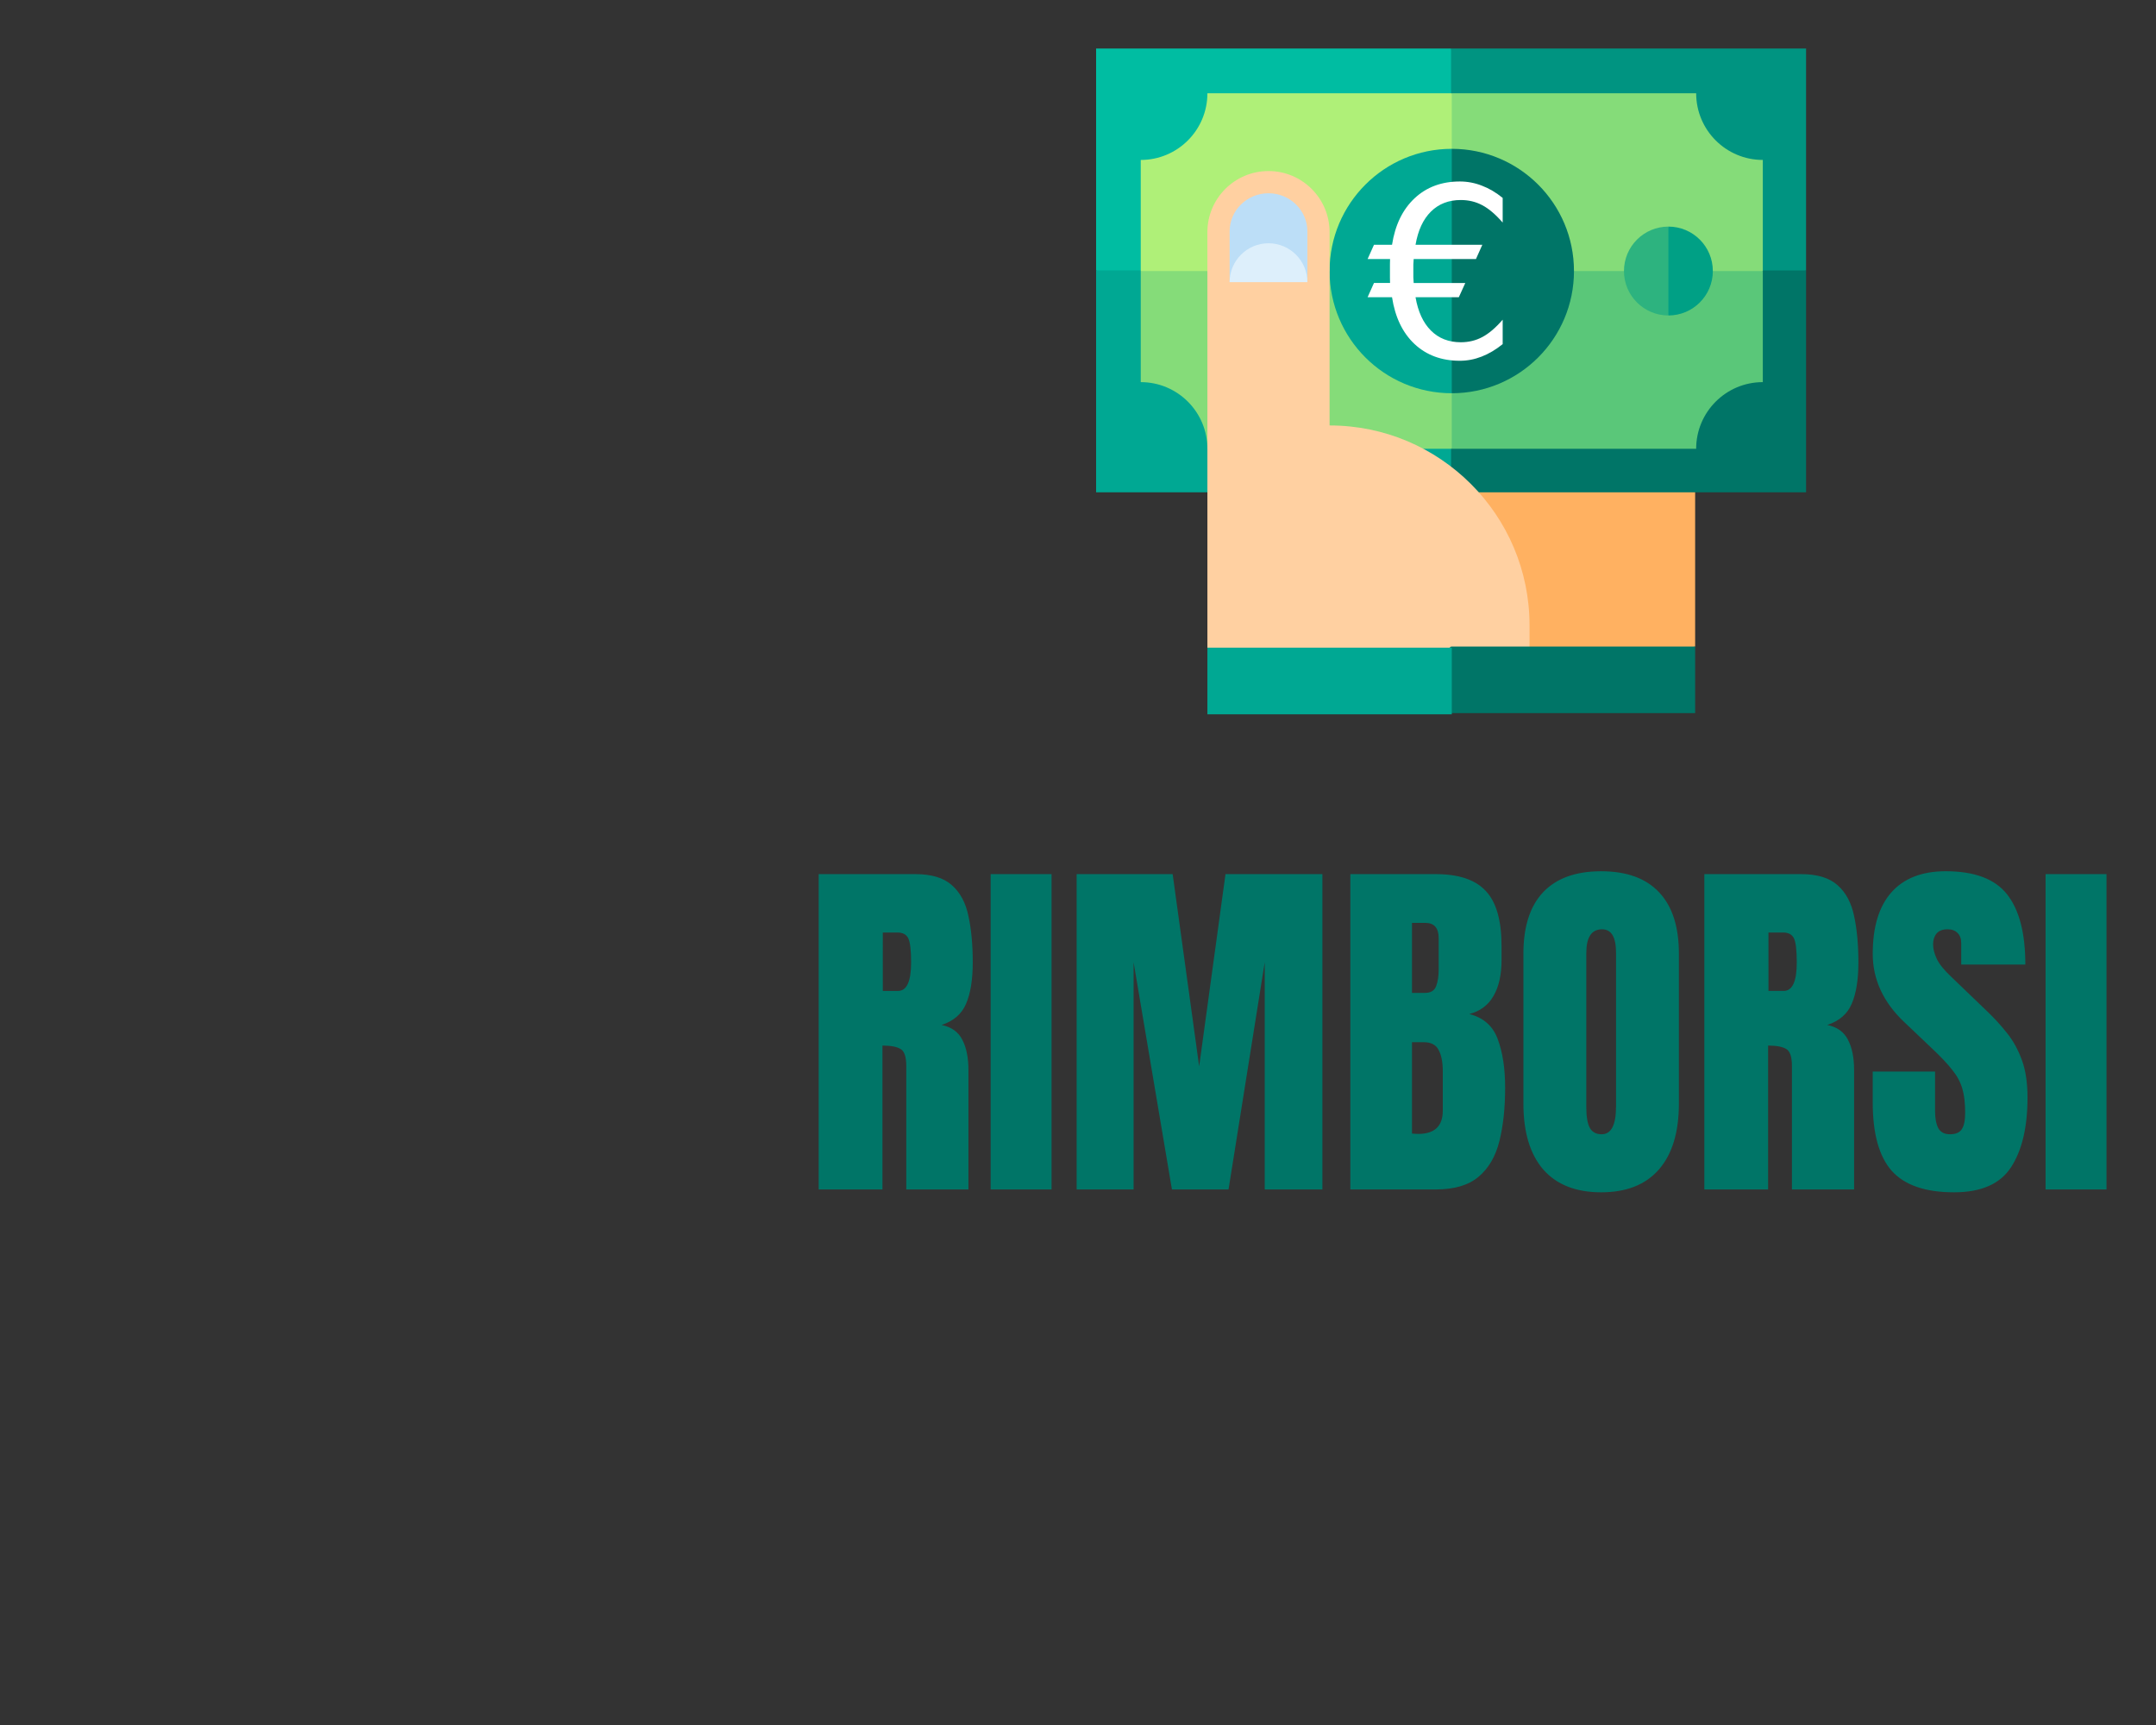 <?xml version="1.0" encoding="UTF-8" standalone="no"?>
<!-- Generator: Adobe Illustrator 19.0.0, SVG Export Plug-In . SVG Version: 6.00 Build 0)  -->

<svg
   version="1.1"
   id="Layer_1"
   x="0px"
   y="0px"
   viewBox="0 0 200 160"
   xml:space="preserve"
   sodipodi:docname="refunds_logo.svg"
   inkscape:version="1.3 (0e150ed6c4, 2023-07-21)"
   width="200"
   height="160"
   xmlns:inkscape="http://www.inkscape.org/namespaces/inkscape"
   xmlns:sodipodi="http://sodipodi.sourceforge.net/DTD/sodipodi-0.dtd"
   xmlns="http://www.w3.org/2000/svg"
   xmlns:svg="http://www.w3.org/2000/svg"><rect x="0" y="0" width="200" height="160" fill="#333333" stroke="none"/><defs
   id="defs53">&#10;&#10;&#10;&#10;&#10;&#10;&#10;&#10;&#10;&#10;&#10;	&#10;	&#10;&#10;&#10;&#10;&#10;&#10;&#10;		&#10;		&#10;		&#10;	&#10;	&#10;	&#10;</defs><sodipodi:namedview
   id="namedview51"
   pagecolor="#ffffff"
   bordercolor="#000000"
   borderopacity="0.25"
   inkscape:showpageshadow="false"
   inkscape:pageopacity="0.0"
   inkscape:pagecheckerboard="0"
   inkscape:deskcolor="#d1d1d1"
   showgrid="false"
   inkscape:zoom="2.6936349"
   inkscape:cx="110.07431"
   inkscape:cy="93.739504"
   inkscape:window-width="2528"
   inkscape:window-height="1396"
   inkscape:window-x="32"
   inkscape:window-y="0"
   inkscape:window-maximized="1"
   inkscape:current-layer="Layer_1" />&#10;&#10;&#10;&#10;&#10;&#10;&#10;&#10;<g
   id="g20">&#10;</g>&#10;<g
   id="g22">&#10;</g>&#10;<g
   id="g24">&#10;</g>&#10;<g
   id="g26">&#10;</g>&#10;<g
   id="g28">&#10;</g>&#10;<g
   id="g30">&#10;</g>&#10;<g
   id="g32">&#10;</g>&#10;<g
   id="g34">&#10;</g>&#10;<g
   id="g36">&#10;</g>&#10;<g
   id="g38">&#10;</g>&#10;<g
   id="g40">&#10;</g>&#10;<g
   id="g42">&#10;</g>&#10;<g
   id="g44">&#10;</g>&#10;<g
   id="g46">&#10;</g>&#10;<g
   id="g48">&#10;</g>&#10;<g
   id="g20-0"
   transform="translate(-244.027,19.04)">&#10;</g><g
   id="g22-6"
   transform="translate(-244.027,19.04)">&#10;</g><g
   id="g24-1"
   transform="translate(-244.027,19.04)">&#10;</g><g
   id="g26-5"
   transform="translate(-244.027,19.04)">&#10;</g><g
   id="g28-5"
   transform="translate(-244.027,19.04)">&#10;</g><g
   id="g30-4"
   transform="translate(-244.027,19.04)">&#10;</g><g
   id="g32-7"
   transform="translate(-244.027,19.04)">&#10;</g><g
   id="g34-6"
   transform="translate(-244.027,19.04)">&#10;</g><g
   id="g36-5"
   transform="translate(-244.027,19.04)">&#10;</g><g
   id="g38-6"
   transform="translate(-244.027,19.04)">&#10;</g><g
   id="g40-9"
   transform="translate(-244.027,19.04)">&#10;</g><g
   id="g42-3"
   transform="translate(-244.027,19.04)">&#10;</g><g
   id="g44-7"
   transform="translate(-244.027,19.04)">&#10;</g><g
   id="g46-4"
   transform="translate(-244.027,19.04)">&#10;</g><g
   id="g48-5"
   transform="translate(-244.027,19.04)">&#10;</g><g
   id="g714"
   transform="translate(-894.281,-113.692)">&#10;</g><g
   id="g716"
   transform="translate(-894.281,-113.692)">&#10;</g><g
   id="g718"
   transform="translate(-894.281,-113.692)">&#10;</g><g
   id="g720"
   transform="translate(-894.281,-113.692)">&#10;</g><g
   id="g722"
   transform="translate(-894.281,-113.692)">&#10;</g><g
   id="g724"
   transform="translate(-894.281,-113.692)">&#10;</g><g
   id="g726"
   transform="translate(-894.281,-113.692)">&#10;</g><g
   id="g728"
   transform="translate(-894.281,-113.692)">&#10;</g><g
   id="g730"
   transform="translate(-894.281,-113.692)">&#10;</g><g
   id="g732"
   transform="translate(-894.281,-113.692)">&#10;</g><g
   id="g734"
   transform="translate(-894.281,-113.692)">&#10;</g><g
   id="g736"
   transform="translate(-894.281,-113.692)">&#10;</g><g
   id="g738"
   transform="translate(-894.281,-113.692)">&#10;</g><g
   id="g740"
   transform="translate(-894.281,-113.692)">&#10;</g><g
   id="g742"
   transform="translate(-894.281,-113.692)">&#10;</g><g
   id="g1601"
   transform="matrix(0.221,0,0,0.221,-168.895,20.198)">&#10;</g><g
   id="g1603"
   transform="matrix(0.221,0,0,0.221,-168.895,20.198)">&#10;</g><g
   id="g1605"
   transform="matrix(0.221,0,0,0.221,-168.895,20.198)">&#10;</g><g
   id="g1607"
   transform="matrix(0.221,0,0,0.221,-168.895,20.198)">&#10;</g><g
   id="g1609"
   transform="matrix(0.221,0,0,0.221,-168.895,20.198)">&#10;</g><g
   id="g1611"
   transform="matrix(0.221,0,0,0.221,-168.895,20.198)">&#10;</g><g
   id="g1613"
   transform="matrix(0.221,0,0,0.221,-168.895,20.198)">&#10;</g><g
   id="g1615"
   transform="matrix(0.221,0,0,0.221,-168.895,20.198)">&#10;</g><g
   id="g1617"
   transform="matrix(0.221,0,0,0.221,-168.895,20.198)">&#10;</g><g
   id="g1619"
   transform="matrix(0.221,0,0,0.221,-168.895,20.198)">&#10;</g><g
   id="g1621"
   transform="matrix(0.221,0,0,0.221,-168.895,20.198)">&#10;</g><g
   id="g1623"
   transform="matrix(0.221,0,0,0.221,-168.895,20.198)">&#10;</g><g
   id="g1625"
   transform="matrix(0.221,0,0,0.221,-168.895,20.198)">&#10;</g><g
   id="g1627"
   transform="matrix(0.221,0,0,0.221,-168.895,20.198)">&#10;</g><g
   id="g1629"
   transform="matrix(0.221,0,0,0.221,-168.895,20.198)">&#10;</g><g
   id="g1"
   transform="matrix(0.728,0,0,0.728,62.876,-0.805)"><path
     d="m 17.951,152.651 v -40.174 h 12.326 q 3.082,0 4.657,1.415 1.575,1.392 2.1,3.926 0.548,2.511 0.548,5.912 0,3.287 -0.845,5.25 -0.822,1.963 -3.127,2.716 1.895,0.388 2.648,1.895 0.776,1.484 0.776,3.858 v 15.202 H 29.113 V 136.923 q 0,-1.758 -0.73,-2.168 -0.708,-0.434 -2.305,-0.434 v 18.33 z m 8.172,-25.292 h 1.94 q 1.666,0 1.666,-3.629 0,-2.351 -0.365,-3.082 -0.365,-0.73 -1.37,-0.73 h -1.872 z m 13.741,25.292 v -40.174 h 7.761 v 40.174 z m 10.957,0 v -40.174 h 12.235 l 3.378,24.493 3.355,-24.493 h 12.349 v 40.174 h -7.35 v -28.944 l -4.611,28.944 h -7.213 l -4.885,-28.944 v 28.944 z m 34.879,0 v -40.174 h 10.888 q 4.383,0 6.369,2.146 2.009,2.123 2.009,7.031 v 1.758 q 0,2.83 -1.027,4.588 -1.004,1.758 -3.082,2.305 2.716,0.685 3.629,3.219 0.936,2.511 0.936,6.14 0,3.903 -0.73,6.825 -0.73,2.922 -2.648,4.542 -1.917,1.621 -5.455,1.621 z m 7.852,-25.04 h 1.643 q 1.118,0 1.438,-0.867 0.32,-0.867 0.32,-2.077 v -4.04 q 0,-1.94 -1.712,-1.94 h -1.689 z m 0.799,17.964 q 3.127,0 3.127,-2.967 v -5.022 q 0,-1.712 -0.525,-2.694 -0.502,-1.004 -1.917,-1.004 h -1.484 v 11.641 q 0.502,0.046 0.799,0.046 z m 23.306,7.441 q -4.816,0 -7.373,-2.899 -2.534,-2.922 -2.534,-8.423 v -19.083 q 0,-5.159 2.511,-7.829 2.534,-2.671 7.396,-2.671 4.862,0 7.373,2.671 2.534,2.671 2.534,7.829 v 19.083 q 0,5.501 -2.557,8.423 -2.534,2.899 -7.35,2.899 z m 0.069,-7.396 q 1.826,0 1.826,-3.538 v -19.608 q 0,-2.967 -1.78,-2.967 -2.009,0 -2.009,3.036 v 19.585 q 0,1.872 0.457,2.694 0.457,0.799 1.507,0.799 z m 13.079,7.03 v -40.174 h 12.326 q 3.082,0 4.657,1.415 1.575,1.392 2.1,3.926 0.548,2.511 0.548,5.912 0,3.287 -0.845,5.25 -0.822,1.963 -3.127,2.716 1.895,0.388 2.648,1.895 0.776,1.484 0.776,3.858 v 15.202 h -7.921 V 136.923 q 0,-1.758 -0.73,-2.168 -0.708,-0.434 -2.305,-0.434 v 18.33 z m 8.172,-25.292 h 1.94 q 1.666,0 1.666,-3.629 0,-2.351 -0.365,-3.082 -0.365,-0.73 -1.37,-0.73 h -1.872 z m 23.648,25.657 q -5.501,0 -7.944,-2.739 -2.42,-2.739 -2.42,-8.72 v -3.926 h 7.944 v 5.022 q 0,1.392 0.411,2.191 0.434,0.776 1.484,0.776 1.096,0 1.507,-0.639 0.434,-0.639 0.434,-2.1 0,-1.849 -0.365,-3.082 -0.365,-1.255 -1.278,-2.374 -0.89,-1.141 -2.488,-2.648 l -3.607,-3.424 q -4.04,-3.812 -4.04,-8.72 0,-5.136 2.374,-7.829 2.397,-2.694 6.916,-2.694 5.524,0 7.829,2.945 2.328,2.945 2.328,8.948 h -8.172 v -2.762 q 0,-0.822 -0.479,-1.278 -0.457,-0.457 -1.255,-0.457 -0.959,0 -1.415,0.548 -0.434,0.525 -0.434,1.37 0,0.845 0.457,1.826 0.457,0.982 1.803,2.26 l 4.634,4.451 q 1.392,1.324 2.557,2.808 1.164,1.461 1.872,3.424 0.708,1.94 0.708,4.748 0,5.661 -2.1,8.879 -2.077,3.196 -7.259,3.196 z m 11.664,-0.365 v -40.174 h 7.761 v 40.174 z"
     id="path1"
     style="font-size:46.748px;font-family:Anton;-inkscape-font-specification:Anton;letter-spacing:0px;fill:#007567;stroke-width:3.896"
     aria-label="RIMBORSI" /><polygon
     style="fill:#ffb161;fill-opacity:1"
     points="232.626,439.657 378.435,411.27 378.435,272.7 256,272.7 "
     id="polygon1555"
     transform="matrix(0.254,0,0,0.254,33.511,-20.981)" /><polygon
     style="fill:#007567;fill-opacity:1"
     points="434.087,222.609 434.087,333.913 256,333.913 222.609,155.826 "
     id="polygon1557"
     transform="matrix(0.254,0,0,0.254,33.511,-20.981)" /><polygon
     style="fill:#009481;fill-opacity:1"
     points="434.087,111.304 434.087,222.609 222.609,222.609 256,111.304 "
     id="polygon1559"
     transform="matrix(0.254,0,0,0.254,33.511,-20.981)" /><path
     style="fill:#5ac779;stroke-width:0.254"
     d="M 129.764,58.286 H 98.623 L 90.13,24.314 138.256,35.638 v 14.155 c -4.691,0 -8.493,3.802 -8.493,8.493 z"
     id="path1561" /><path
     style="fill:#85dc79;stroke-width:0.254"
     d="M 138.256,35.638 H 90.13 l 8.493,-22.648 h 31.141 c 0,4.691 3.802,8.493 8.493,8.493 z"
     id="path1563" /><polygon
     style="fill:#00a893;fill-opacity:1"
     points="222.609,155.826 77.913,222.609 77.913,333.913 256,333.913 256,311.652 "
     id="polygon1565"
     transform="matrix(0.254,0,0,0.254,33.511,-20.981)" /><polygon
     style="fill:#00bda2;fill-opacity:1"
     points="256,111.304 77.913,111.304 77.913,222.609 233.739,222.609 256,133.565 "
     id="polygon1567"
     transform="matrix(0.254,0,0,0.254,33.511,-20.981)" /><path
     style="fill:#85dc79;stroke-width:0.254"
     d="M 67.483,58.286 H 98.623 V 24.314 L 58.99,35.638 v 14.155 c 4.691,0 8.493,3.802 8.493,8.493 z"
     id="path1569" /><path
     style="fill:#aff078;stroke-width:0.254"
     d="M 58.99,35.638 H 98.623 V 12.991 H 67.483 c 0,4.691 -3.802,8.493 -8.493,8.493 z"
     id="path1571" /><path
     style="fill:#007567;fill-opacity:1;stroke-width:0.254"
     d="m 98.623,20.068 -8.801,15.57 8.801,15.57 c 8.599,0 15.57,-6.971 15.57,-15.57 0,-8.599 -6.971,-15.57 -15.57,-15.57 z"
     id="path1573" /><path
     style="fill:#00a893;fill-opacity:1;stroke-width:0.254"
     d="m 83.053,35.638 c 0,8.599 6.971,15.57 15.57,15.57 V 20.068 c -8.599,0 -15.57,6.971 -15.57,15.57 z"
     id="path1575" /><path
     style="fill:#ffd0a1;fill-opacity:1;stroke-width:0.254"
     d="m 83.053,55.313 c 0,-12.319 0,-24.629 0,-24.629 0,-4.298 -3.487,-7.785 -7.785,-7.785 -4.299,0 -7.785,3.486 -7.785,7.785 v 52.939 l 41.049,7.938 V 80.792 C 108.531,66.72 97.124,55.313 83.053,55.313 Z"
     id="path1577" /><path
     style="fill:#bcdef7;stroke-width:0.254"
     d="m 70.314,30.583 v 6.471 l 4.954,-1.618 4.954,1.618 v -6.474 c 0,-2.673 -2.222,-4.85 -4.954,-4.85 -2.732,0 -4.954,2.177 -4.954,4.853 z"
     id="path1579" /><path
     style="fill:#ddeffb;stroke-width:0.254"
     d="m 70.314,37.054 9.908,-0.003 c 0,-2.729 -2.222,-4.951 -4.954,-4.951 -2.732,0 -4.954,2.222 -4.954,4.954 z"
     id="path1581" /><polygon
     style="fill:#007567;fill-opacity:1"
     points="256,444.661 378.435,444.661 378.435,411.27 256,411.27 232.626,427.965 "
     id="polygon1587"
     transform="matrix(0.254,0,0,0.254,33.511,-20.981)" /><rect
     x="67.483"
     y="83.623"
     style="fill:#00a893;fill-opacity:1;stroke-width:0.254"
     width="31.141"
     height="8.493"
     id="rect1591" /><path
     style="fill:#00a085;stroke-width:0.254"
     d="m 126.225,29.976 -3.2,5.662 3.2,5.662 c 3.127,0 5.662,-2.535 5.662,-5.662 0,-3.127 -2.535,-5.662 -5.662,-5.662 z"
     id="path1593" /><path
     style="fill:#2db37f;stroke-width:0.254"
     d="m 120.563,35.638 c 0,3.127 2.535,5.662 5.662,5.662 V 29.976 c -3.127,0 -5.662,2.535 -5.662,5.662 z"
     id="path1595" /><g
     aria-label="€"
     id="text1961"
     style="font-size:18.667px;font-family:Neuropolitical;-inkscape-font-specification:Neuropolitical;fill:#ffffff;stroke-width:2;stroke-linecap:round;stroke-linejoin:round"
     transform="matrix(1.618,0,0,1.618,-60.918,-40.02)"><path
       d="m 102.612,41.004 v 1.941 q -0.829,-0.957 -1.604,-1.367 -0.766,-0.41 -1.695,-0.41 -1.431,0 -2.352,0.911 -0.921,0.911 -1.212,2.616 h 5.259 l -0.501,1.121 h -4.904 q -0.018,0.219 -0.027,0.428 0,0.21 0,0.529 0,0.292 0,0.501 0.009,0.21 0.027,0.428 h 4.065 l -0.51,1.121 h -3.409 q 0.292,1.704 1.212,2.625 0.921,0.921 2.352,0.921 0.93,0 1.695,-0.41 0.775,-0.41 1.604,-1.367 v 1.923 q -0.811,0.656 -1.659,0.984 -0.839,0.328 -1.714,0.328 -2.16,0 -3.573,-1.322 -1.404,-1.322 -1.768,-3.682 h -1.923 l 0.501,-1.121 h 1.267 q 0,-0.21 -0.009,-0.419 0,-0.219 0,-0.51 0,-0.319 0,-0.529 0.009,-0.219 0.009,-0.428 h -1.768 l 0.501,-1.121 h 1.422 q 0.365,-2.342 1.777,-3.664 1.413,-1.322 3.564,-1.322 0.893,0 1.732,0.328 0.848,0.319 1.641,0.966 z"
       id="path2071" /></g></g></svg>
